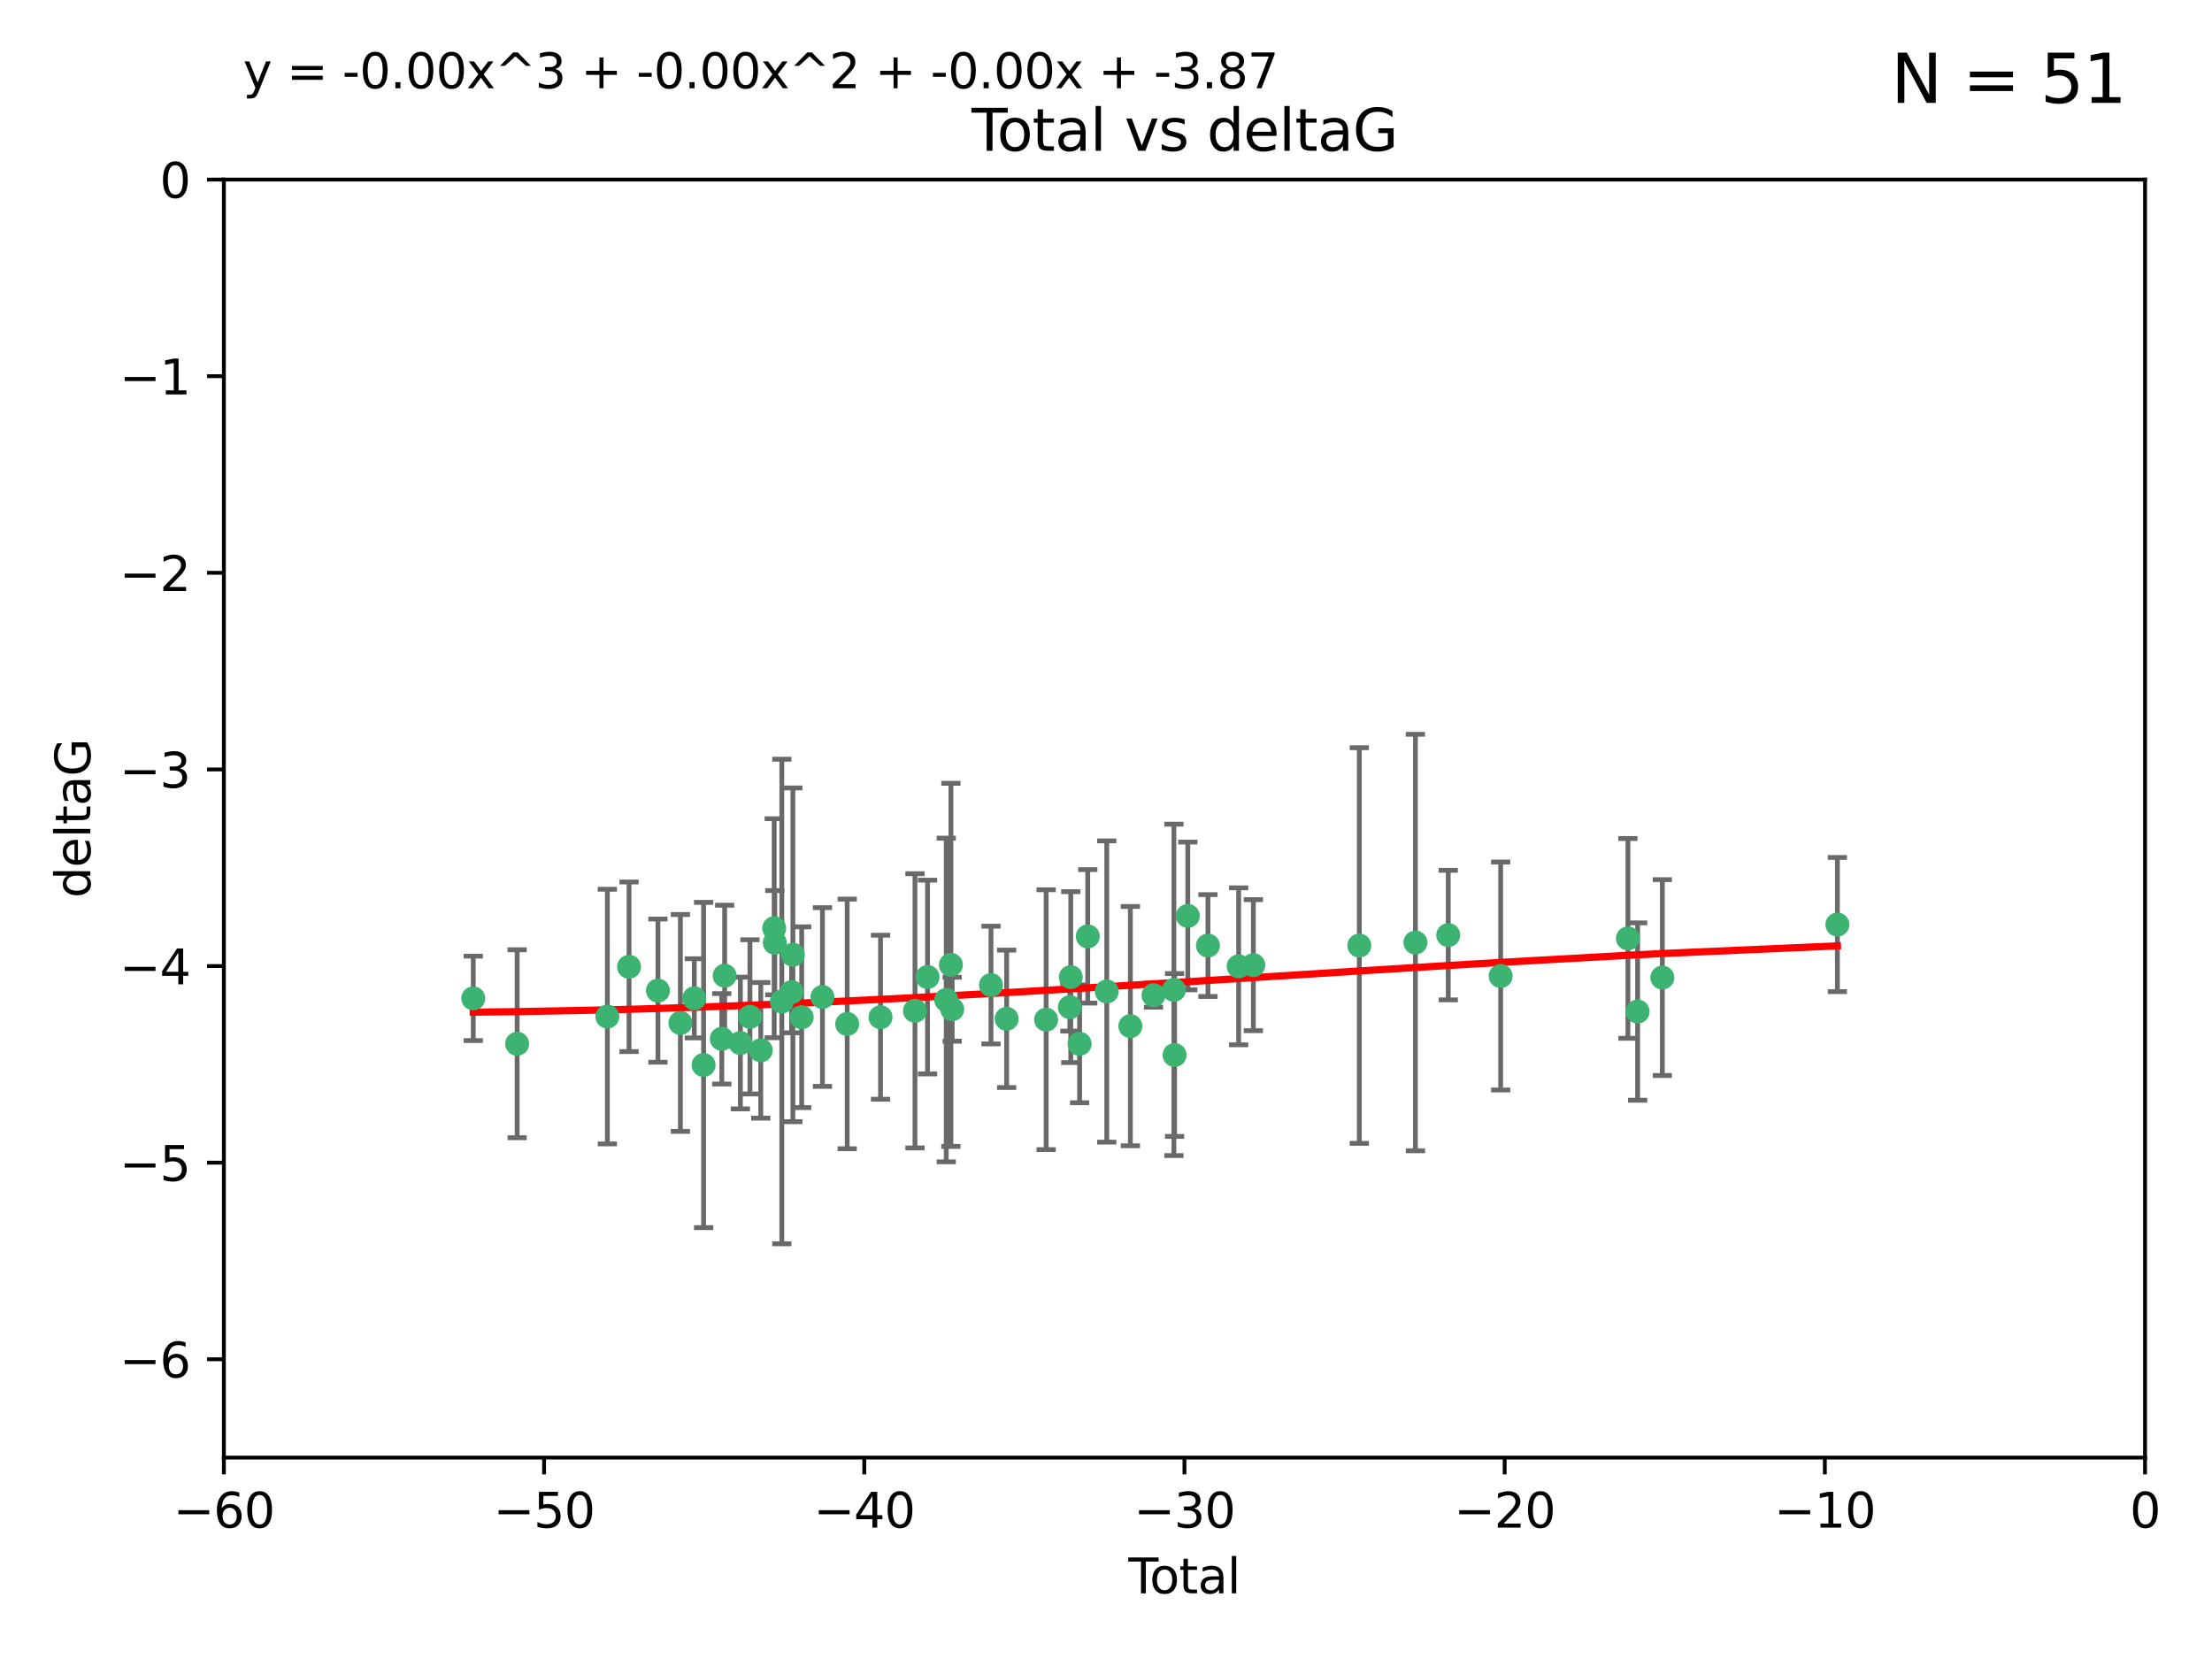 <?xml version="1.0" encoding="utf-8" standalone="no"?>
<!DOCTYPE svg PUBLIC "-//W3C//DTD SVG 1.1//EN"
  "http://www.w3.org/Graphics/SVG/1.1/DTD/svg11.dtd">
<svg xmlns:xlink="http://www.w3.org/1999/xlink" width="460.8pt" height="345.6pt" viewBox="0 0 460.8 345.6" xmlns="http://www.w3.org/2000/svg" version="1.1">
 <defs>
  <style type="text/css">*{stroke-linejoin: round; stroke-linecap: butt}</style>
 </defs>
 <g id="figure_1">
  <g id="patch_1">
   <path d="M 0 345.6 
L 460.8 345.6 
L 460.8 0 
L 0 0 
z
" style="fill: #ffffff"/>
  </g>
  <g id="axes_1">
   <g id="patch_2">
    <path d="M 46.64 303.64 
L 446.85 303.64 
L 446.85 37.411 
L 46.64 37.411 
z
" style="fill: #ffffff"/>
   </g>
   <g id="PathCollection_1">
    <defs>
     <path id="mbb5928baa1" d="M 0 1.118 
C 0.297 1.118 0.581 1 0.791 0.791 
C 1 0.581 1.118 0.297 1.118 0 
C 1.118 -0.297 1 -0.581 0.791 -0.791 
C 0.581 -1 0.297 -1.118 0 -1.118 
C -0.297 -1.118 -0.581 -1 -0.791 -0.791 
C -1 -0.581 -1.118 -0.297 -1.118 0 
C -1.118 0.297 -1 0.581 -0.791 0.791 
C -0.581 1 -0.297 1.118 0 1.118 
z
" style="stroke: #3cb371"/>
    </defs>
    <g clip-path="url(#p5422469166)">
     <use xlink:href="#mbb5928baa1" x="98.591" y="207.972" style="fill: #3cb371; stroke: #3cb371"/>
     <use xlink:href="#mbb5928baa1" x="107.728" y="217.436" style="fill: #3cb371; stroke: #3cb371"/>
     <use xlink:href="#mbb5928baa1" x="126.523" y="211.772" style="fill: #3cb371; stroke: #3cb371"/>
     <use xlink:href="#mbb5928baa1" x="131.044" y="201.399" style="fill: #3cb371; stroke: #3cb371"/>
     <use xlink:href="#mbb5928baa1" x="137.06" y="206.364" style="fill: #3cb371; stroke: #3cb371"/>
     <use xlink:href="#mbb5928baa1" x="141.738" y="213.097" style="fill: #3cb371; stroke: #3cb371"/>
     <use xlink:href="#mbb5928baa1" x="144.637" y="207.972" style="fill: #3cb371; stroke: #3cb371"/>
     <use xlink:href="#mbb5928baa1" x="146.572" y="221.858" style="fill: #3cb371; stroke: #3cb371"/>
     <use xlink:href="#mbb5928baa1" x="150.364" y="216.404" style="fill: #3cb371; stroke: #3cb371"/>
     <use xlink:href="#mbb5928baa1" x="150.961" y="203.252" style="fill: #3cb371; stroke: #3cb371"/>
     <use xlink:href="#mbb5928baa1" x="154.235" y="217.281" style="fill: #3cb371; stroke: #3cb371"/>
     <use xlink:href="#mbb5928baa1" x="156.227" y="211.828" style="fill: #3cb371; stroke: #3cb371"/>
     <use xlink:href="#mbb5928baa1" x="158.483" y="218.801" style="fill: #3cb371; stroke: #3cb371"/>
     <use xlink:href="#mbb5928baa1" x="161.279" y="193.367" style="fill: #3cb371; stroke: #3cb371"/>
     <use xlink:href="#mbb5928baa1" x="161.402" y="196.378" style="fill: #3cb371; stroke: #3cb371"/>
     <use xlink:href="#mbb5928baa1" x="162.867" y="208.632" style="fill: #3cb371; stroke: #3cb371"/>
     <use xlink:href="#mbb5928baa1" x="164.913" y="206.672" style="fill: #3cb371; stroke: #3cb371"/>
     <use xlink:href="#mbb5928baa1" x="165.174" y="198.902" style="fill: #3cb371; stroke: #3cb371"/>
     <use xlink:href="#mbb5928baa1" x="167.007" y="211.907" style="fill: #3cb371; stroke: #3cb371"/>
     <use xlink:href="#mbb5928baa1" x="171.333" y="207.693" style="fill: #3cb371; stroke: #3cb371"/>
     <use xlink:href="#mbb5928baa1" x="176.487" y="213.307" style="fill: #3cb371; stroke: #3cb371"/>
     <use xlink:href="#mbb5928baa1" x="183.43" y="211.905" style="fill: #3cb371; stroke: #3cb371"/>
     <use xlink:href="#mbb5928baa1" x="190.608" y="210.572" style="fill: #3cb371; stroke: #3cb371"/>
     <use xlink:href="#mbb5928baa1" x="193.222" y="203.534" style="fill: #3cb371; stroke: #3cb371"/>
     <use xlink:href="#mbb5928baa1" x="197.12" y="208.315" style="fill: #3cb371; stroke: #3cb371"/>
     <use xlink:href="#mbb5928baa1" x="198.092" y="200.996" style="fill: #3cb371; stroke: #3cb371"/>
     <use xlink:href="#mbb5928baa1" x="198.354" y="210.246" style="fill: #3cb371; stroke: #3cb371"/>
     <use xlink:href="#mbb5928baa1" x="206.441" y="205.208" style="fill: #3cb371; stroke: #3cb371"/>
     <use xlink:href="#mbb5928baa1" x="209.704" y="212.234" style="fill: #3cb371; stroke: #3cb371"/>
     <use xlink:href="#mbb5928baa1" x="217.928" y="212.42" style="fill: #3cb371; stroke: #3cb371"/>
     <use xlink:href="#mbb5928baa1" x="222.87" y="209.81" style="fill: #3cb371; stroke: #3cb371"/>
     <use xlink:href="#mbb5928baa1" x="223.063" y="203.551" style="fill: #3cb371; stroke: #3cb371"/>
     <use xlink:href="#mbb5928baa1" x="224.902" y="217.439" style="fill: #3cb371; stroke: #3cb371"/>
     <use xlink:href="#mbb5928baa1" x="226.599" y="195.061" style="fill: #3cb371; stroke: #3cb371"/>
     <use xlink:href="#mbb5928baa1" x="230.559" y="206.547" style="fill: #3cb371; stroke: #3cb371"/>
     <use xlink:href="#mbb5928baa1" x="235.476" y="213.762" style="fill: #3cb371; stroke: #3cb371"/>
     <use xlink:href="#mbb5928baa1" x="240.299" y="207.32" style="fill: #3cb371; stroke: #3cb371"/>
     <use xlink:href="#mbb5928baa1" x="244.547" y="206.209" style="fill: #3cb371; stroke: #3cb371"/>
     <use xlink:href="#mbb5928baa1" x="244.687" y="219.778" style="fill: #3cb371; stroke: #3cb371"/>
     <use xlink:href="#mbb5928baa1" x="247.442" y="190.805" style="fill: #3cb371; stroke: #3cb371"/>
     <use xlink:href="#mbb5928baa1" x="251.639" y="196.974" style="fill: #3cb371; stroke: #3cb371"/>
     <use xlink:href="#mbb5928baa1" x="258.034" y="201.301" style="fill: #3cb371; stroke: #3cb371"/>
     <use xlink:href="#mbb5928baa1" x="261.098" y="201.063" style="fill: #3cb371; stroke: #3cb371"/>
     <use xlink:href="#mbb5928baa1" x="283.17" y="196.973" style="fill: #3cb371; stroke: #3cb371"/>
     <use xlink:href="#mbb5928baa1" x="294.86" y="196.347" style="fill: #3cb371; stroke: #3cb371"/>
     <use xlink:href="#mbb5928baa1" x="301.697" y="194.795" style="fill: #3cb371; stroke: #3cb371"/>
     <use xlink:href="#mbb5928baa1" x="312.617" y="203.323" style="fill: #3cb371; stroke: #3cb371"/>
     <use xlink:href="#mbb5928baa1" x="339.126" y="195.485" style="fill: #3cb371; stroke: #3cb371"/>
     <use xlink:href="#mbb5928baa1" x="341.146" y="210.723" style="fill: #3cb371; stroke: #3cb371"/>
     <use xlink:href="#mbb5928baa1" x="346.294" y="203.645" style="fill: #3cb371; stroke: #3cb371"/>
     <use xlink:href="#mbb5928baa1" x="382.763" y="192.602" style="fill: #3cb371; stroke: #3cb371"/>
    </g>
   </g>
   <g id="matplotlib.axis_1">
    <g id="xtick_1">
     <g id="line2d_1">
      <defs>
       <path id="mb904e3600f" d="M 0 0 
L 0 3.5 
" style="stroke: #000000; stroke-width: 0.8"/>
      </defs>
      <g>
       <use xlink:href="#mb904e3600f" x="46.64" y="303.64" style="stroke: #000000; stroke-width: 0.8"/>
      </g>
     </g>
     <g id="text_1">
      <!-- −60 -->
      <g transform="translate(36.088 318.238)scale(0.1 -0.1)">
       <defs>
        <path id="DejaVuSans-2212" d="M 678 2272 
L 4684 2272 
L 4684 1741 
L 678 1741 
L 678 2272 
z
" transform="scale(0.016)"/>
        <path id="DejaVuSans-36" d="M 2113 2584 
Q 1688 2584 1439 2293 
Q 1191 2003 1191 1497 
Q 1191 994 1439 701 
Q 1688 409 2113 409 
Q 2538 409 2786 701 
Q 3034 994 3034 1497 
Q 3034 2003 2786 2293 
Q 2538 2584 2113 2584 
z
M 3366 4563 
L 3366 3988 
Q 3128 4100 2886 4159 
Q 2644 4219 2406 4219 
Q 1781 4219 1451 3797 
Q 1122 3375 1075 2522 
Q 1259 2794 1537 2939 
Q 1816 3084 2150 3084 
Q 2853 3084 3261 2657 
Q 3669 2231 3669 1497 
Q 3669 778 3244 343 
Q 2819 -91 2113 -91 
Q 1303 -91 875 529 
Q 447 1150 447 2328 
Q 447 3434 972 4092 
Q 1497 4750 2381 4750 
Q 2619 4750 2861 4703 
Q 3103 4656 3366 4563 
z
" transform="scale(0.016)"/>
        <path id="DejaVuSans-30" d="M 2034 4250 
Q 1547 4250 1301 3770 
Q 1056 3291 1056 2328 
Q 1056 1369 1301 889 
Q 1547 409 2034 409 
Q 2525 409 2770 889 
Q 3016 1369 3016 2328 
Q 3016 3291 2770 3770 
Q 2525 4250 2034 4250 
z
M 2034 4750 
Q 2819 4750 3233 4129 
Q 3647 3509 3647 2328 
Q 3647 1150 3233 529 
Q 2819 -91 2034 -91 
Q 1250 -91 836 529 
Q 422 1150 422 2328 
Q 422 3509 836 4129 
Q 1250 4750 2034 4750 
z
" transform="scale(0.016)"/>
       </defs>
       <use xlink:href="#DejaVuSans-2212"/>
       <use xlink:href="#DejaVuSans-36" x="83.789"/>
       <use xlink:href="#DejaVuSans-30" x="147.412"/>
      </g>
     </g>
    </g>
    <g id="xtick_2">
     <g id="line2d_2">
      <g>
       <use xlink:href="#mb904e3600f" x="113.342" y="303.64" style="stroke: #000000; stroke-width: 0.8"/>
      </g>
     </g>
     <g id="text_2">
      <!-- −50 -->
      <g transform="translate(102.789 318.238)scale(0.1 -0.1)">
       <defs>
        <path id="DejaVuSans-35" d="M 691 4666 
L 3169 4666 
L 3169 4134 
L 1269 4134 
L 1269 2991 
Q 1406 3038 1543 3061 
Q 1681 3084 1819 3084 
Q 2600 3084 3056 2656 
Q 3513 2228 3513 1497 
Q 3513 744 3044 326 
Q 2575 -91 1722 -91 
Q 1428 -91 1123 -41 
Q 819 9 494 109 
L 494 744 
Q 775 591 1075 516 
Q 1375 441 1709 441 
Q 2250 441 2565 725 
Q 2881 1009 2881 1497 
Q 2881 1984 2565 2268 
Q 2250 2553 1709 2553 
Q 1456 2553 1204 2497 
Q 953 2441 691 2322 
L 691 4666 
z
" transform="scale(0.016)"/>
       </defs>
       <use xlink:href="#DejaVuSans-2212"/>
       <use xlink:href="#DejaVuSans-35" x="83.789"/>
       <use xlink:href="#DejaVuSans-30" x="147.412"/>
      </g>
     </g>
    </g>
    <g id="xtick_3">
     <g id="line2d_3">
      <g>
       <use xlink:href="#mb904e3600f" x="180.043" y="303.64" style="stroke: #000000; stroke-width: 0.8"/>
      </g>
     </g>
     <g id="text_3">
      <!-- −40 -->
      <g transform="translate(169.491 318.238)scale(0.1 -0.1)">
       <defs>
        <path id="DejaVuSans-34" d="M 2419 4116 
L 825 1625 
L 2419 1625 
L 2419 4116 
z
M 2253 4666 
L 3047 4666 
L 3047 1625 
L 3713 1625 
L 3713 1100 
L 3047 1100 
L 3047 0 
L 2419 0 
L 2419 1100 
L 313 1100 
L 313 1709 
L 2253 4666 
z
" transform="scale(0.016)"/>
       </defs>
       <use xlink:href="#DejaVuSans-2212"/>
       <use xlink:href="#DejaVuSans-34" x="83.789"/>
       <use xlink:href="#DejaVuSans-30" x="147.412"/>
      </g>
     </g>
    </g>
    <g id="xtick_4">
     <g id="line2d_4">
      <g>
       <use xlink:href="#mb904e3600f" x="246.745" y="303.64" style="stroke: #000000; stroke-width: 0.8"/>
      </g>
     </g>
     <g id="text_4">
      <!-- −30 -->
      <g transform="translate(236.193 318.238)scale(0.1 -0.1)">
       <defs>
        <path id="DejaVuSans-33" d="M 2597 2516 
Q 3050 2419 3304 2112 
Q 3559 1806 3559 1356 
Q 3559 666 3084 287 
Q 2609 -91 1734 -91 
Q 1441 -91 1130 -33 
Q 819 25 488 141 
L 488 750 
Q 750 597 1062 519 
Q 1375 441 1716 441 
Q 2309 441 2620 675 
Q 2931 909 2931 1356 
Q 2931 1769 2642 2001 
Q 2353 2234 1838 2234 
L 1294 2234 
L 1294 2753 
L 1863 2753 
Q 2328 2753 2575 2939 
Q 2822 3125 2822 3475 
Q 2822 3834 2567 4026 
Q 2313 4219 1838 4219 
Q 1578 4219 1281 4162 
Q 984 4106 628 3988 
L 628 4550 
Q 988 4650 1302 4700 
Q 1616 4750 1894 4750 
Q 2613 4750 3031 4423 
Q 3450 4097 3450 3541 
Q 3450 3153 3228 2886 
Q 3006 2619 2597 2516 
z
" transform="scale(0.016)"/>
       </defs>
       <use xlink:href="#DejaVuSans-2212"/>
       <use xlink:href="#DejaVuSans-33" x="83.789"/>
       <use xlink:href="#DejaVuSans-30" x="147.412"/>
      </g>
     </g>
    </g>
    <g id="xtick_5">
     <g id="line2d_5">
      <g>
       <use xlink:href="#mb904e3600f" x="313.447" y="303.64" style="stroke: #000000; stroke-width: 0.8"/>
      </g>
     </g>
     <g id="text_5">
      <!-- −20 -->
      <g transform="translate(302.894 318.238)scale(0.1 -0.1)">
       <defs>
        <path id="DejaVuSans-32" d="M 1228 531 
L 3431 531 
L 3431 0 
L 469 0 
L 469 531 
Q 828 903 1448 1529 
Q 2069 2156 2228 2338 
Q 2531 2678 2651 2914 
Q 2772 3150 2772 3378 
Q 2772 3750 2511 3984 
Q 2250 4219 1831 4219 
Q 1534 4219 1204 4116 
Q 875 4013 500 3803 
L 500 4441 
Q 881 4594 1212 4672 
Q 1544 4750 1819 4750 
Q 2544 4750 2975 4387 
Q 3406 4025 3406 3419 
Q 3406 3131 3298 2873 
Q 3191 2616 2906 2266 
Q 2828 2175 2409 1742 
Q 1991 1309 1228 531 
z
" transform="scale(0.016)"/>
       </defs>
       <use xlink:href="#DejaVuSans-2212"/>
       <use xlink:href="#DejaVuSans-32" x="83.789"/>
       <use xlink:href="#DejaVuSans-30" x="147.412"/>
      </g>
     </g>
    </g>
    <g id="xtick_6">
     <g id="line2d_6">
      <g>
       <use xlink:href="#mb904e3600f" x="380.148" y="303.64" style="stroke: #000000; stroke-width: 0.8"/>
      </g>
     </g>
     <g id="text_6">
      <!-- −10 -->
      <g transform="translate(369.596 318.238)scale(0.1 -0.1)">
       <defs>
        <path id="DejaVuSans-31" d="M 794 531 
L 1825 531 
L 1825 4091 
L 703 3866 
L 703 4441 
L 1819 4666 
L 2450 4666 
L 2450 531 
L 3481 531 
L 3481 0 
L 794 0 
L 794 531 
z
" transform="scale(0.016)"/>
       </defs>
       <use xlink:href="#DejaVuSans-2212"/>
       <use xlink:href="#DejaVuSans-31" x="83.789"/>
       <use xlink:href="#DejaVuSans-30" x="147.412"/>
      </g>
     </g>
    </g>
    <g id="xtick_7">
     <g id="line2d_7">
      <g>
       <use xlink:href="#mb904e3600f" x="446.85" y="303.64" style="stroke: #000000; stroke-width: 0.8"/>
      </g>
     </g>
     <g id="text_7">
      <!-- 0 -->
      <g transform="translate(443.669 318.238)scale(0.1 -0.1)">
       <use xlink:href="#DejaVuSans-30"/>
      </g>
     </g>
    </g>
    <g id="text_8">
     <!-- Total -->
     <g transform="translate(235.068 331.917)scale(0.1 -0.1)">
      <defs>
       <path id="DejaVuSans-54" d="M -19 4666 
L 3928 4666 
L 3928 4134 
L 2272 4134 
L 2272 0 
L 1638 0 
L 1638 4134 
L -19 4134 
L -19 4666 
z
" transform="scale(0.016)"/>
       <path id="DejaVuSans-6f" d="M 1959 3097 
Q 1497 3097 1228 2736 
Q 959 2375 959 1747 
Q 959 1119 1226 758 
Q 1494 397 1959 397 
Q 2419 397 2687 759 
Q 2956 1122 2956 1747 
Q 2956 2369 2687 2733 
Q 2419 3097 1959 3097 
z
M 1959 3584 
Q 2709 3584 3137 3096 
Q 3566 2609 3566 1747 
Q 3566 888 3137 398 
Q 2709 -91 1959 -91 
Q 1206 -91 779 398 
Q 353 888 353 1747 
Q 353 2609 779 3096 
Q 1206 3584 1959 3584 
z
" transform="scale(0.016)"/>
       <path id="DejaVuSans-74" d="M 1172 4494 
L 1172 3500 
L 2356 3500 
L 2356 3053 
L 1172 3053 
L 1172 1153 
Q 1172 725 1289 603 
Q 1406 481 1766 481 
L 2356 481 
L 2356 0 
L 1766 0 
Q 1100 0 847 248 
Q 594 497 594 1153 
L 594 3053 
L 172 3053 
L 172 3500 
L 594 3500 
L 594 4494 
L 1172 4494 
z
" transform="scale(0.016)"/>
       <path id="DejaVuSans-61" d="M 2194 1759 
Q 1497 1759 1228 1600 
Q 959 1441 959 1056 
Q 959 750 1161 570 
Q 1363 391 1709 391 
Q 2188 391 2477 730 
Q 2766 1069 2766 1631 
L 2766 1759 
L 2194 1759 
z
M 3341 1997 
L 3341 0 
L 2766 0 
L 2766 531 
Q 2569 213 2275 61 
Q 1981 -91 1556 -91 
Q 1019 -91 701 211 
Q 384 513 384 1019 
Q 384 1609 779 1909 
Q 1175 2209 1959 2209 
L 2766 2209 
L 2766 2266 
Q 2766 2663 2505 2880 
Q 2244 3097 1772 3097 
Q 1472 3097 1187 3025 
Q 903 2953 641 2809 
L 641 3341 
Q 956 3463 1253 3523 
Q 1550 3584 1831 3584 
Q 2591 3584 2966 3190 
Q 3341 2797 3341 1997 
z
" transform="scale(0.016)"/>
       <path id="DejaVuSans-6c" d="M 603 4863 
L 1178 4863 
L 1178 0 
L 603 0 
L 603 4863 
z
" transform="scale(0.016)"/>
      </defs>
      <use xlink:href="#DejaVuSans-54"/>
      <use xlink:href="#DejaVuSans-6f" x="44.084"/>
      <use xlink:href="#DejaVuSans-74" x="105.266"/>
      <use xlink:href="#DejaVuSans-61" x="144.475"/>
      <use xlink:href="#DejaVuSans-6c" x="205.754"/>
     </g>
    </g>
   </g>
   <g id="matplotlib.axis_2">
    <g id="ytick_1">
     <g id="line2d_8">
      <defs>
       <path id="mc0fc27f65d" d="M 0 0 
L -3.5 0 
" style="stroke: #000000; stroke-width: 0.8"/>
      </defs>
      <g>
       <use xlink:href="#mc0fc27f65d" x="46.64" y="283.161" style="stroke: #000000; stroke-width: 0.8"/>
      </g>
     </g>
     <g id="text_9">
      <!-- −6 -->
      <g transform="translate(24.898 286.96)scale(0.1 -0.1)">
       <use xlink:href="#DejaVuSans-2212"/>
       <use xlink:href="#DejaVuSans-36" x="83.789"/>
      </g>
     </g>
    </g>
    <g id="ytick_2">
     <g id="line2d_9">
      <g>
       <use xlink:href="#mc0fc27f65d" x="46.64" y="242.203" style="stroke: #000000; stroke-width: 0.8"/>
      </g>
     </g>
     <g id="text_10">
      <!-- −5 -->
      <g transform="translate(24.898 246.002)scale(0.1 -0.1)">
       <use xlink:href="#DejaVuSans-2212"/>
       <use xlink:href="#DejaVuSans-35" x="83.789"/>
      </g>
     </g>
    </g>
    <g id="ytick_3">
     <g id="line2d_10">
      <g>
       <use xlink:href="#mc0fc27f65d" x="46.64" y="201.244" style="stroke: #000000; stroke-width: 0.8"/>
      </g>
     </g>
     <g id="text_11">
      <!-- −4 -->
      <g transform="translate(24.898 205.044)scale(0.1 -0.1)">
       <use xlink:href="#DejaVuSans-2212"/>
       <use xlink:href="#DejaVuSans-34" x="83.789"/>
      </g>
     </g>
    </g>
    <g id="ytick_4">
     <g id="line2d_11">
      <g>
       <use xlink:href="#mc0fc27f65d" x="46.64" y="160.286" style="stroke: #000000; stroke-width: 0.8"/>
      </g>
     </g>
     <g id="text_12">
      <!-- −3 -->
      <g transform="translate(24.898 164.085)scale(0.1 -0.1)">
       <use xlink:href="#DejaVuSans-2212"/>
       <use xlink:href="#DejaVuSans-33" x="83.789"/>
      </g>
     </g>
    </g>
    <g id="ytick_5">
     <g id="line2d_12">
      <g>
       <use xlink:href="#mc0fc27f65d" x="46.64" y="119.328" style="stroke: #000000; stroke-width: 0.8"/>
      </g>
     </g>
     <g id="text_13">
      <!-- −2 -->
      <g transform="translate(24.898 123.127)scale(0.1 -0.1)">
       <use xlink:href="#DejaVuSans-2212"/>
       <use xlink:href="#DejaVuSans-32" x="83.789"/>
      </g>
     </g>
    </g>
    <g id="ytick_6">
     <g id="line2d_13">
      <g>
       <use xlink:href="#mc0fc27f65d" x="46.64" y="78.369" style="stroke: #000000; stroke-width: 0.8"/>
      </g>
     </g>
     <g id="text_14">
      <!-- −1 -->
      <g transform="translate(24.898 82.169)scale(0.1 -0.1)">
       <use xlink:href="#DejaVuSans-2212"/>
       <use xlink:href="#DejaVuSans-31" x="83.789"/>
      </g>
     </g>
    </g>
    <g id="ytick_7">
     <g id="line2d_14">
      <g>
       <use xlink:href="#mc0fc27f65d" x="46.64" y="37.411" style="stroke: #000000; stroke-width: 0.8"/>
      </g>
     </g>
     <g id="text_15">
      <!-- 0 -->
      <g transform="translate(33.278 41.21)scale(0.1 -0.1)">
       <use xlink:href="#DejaVuSans-30"/>
      </g>
     </g>
    </g>
    <g id="text_16">
     <!-- deltaG -->
     <g transform="translate(18.818 187.064)rotate(-90)scale(0.1 -0.1)">
      <defs>
       <path id="DejaVuSans-64" d="M 2906 2969 
L 2906 4863 
L 3481 4863 
L 3481 0 
L 2906 0 
L 2906 525 
Q 2725 213 2448 61 
Q 2172 -91 1784 -91 
Q 1150 -91 751 415 
Q 353 922 353 1747 
Q 353 2572 751 3078 
Q 1150 3584 1784 3584 
Q 2172 3584 2448 3432 
Q 2725 3281 2906 2969 
z
M 947 1747 
Q 947 1113 1208 752 
Q 1469 391 1925 391 
Q 2381 391 2643 752 
Q 2906 1113 2906 1747 
Q 2906 2381 2643 2742 
Q 2381 3103 1925 3103 
Q 1469 3103 1208 2742 
Q 947 2381 947 1747 
z
" transform="scale(0.016)"/>
       <path id="DejaVuSans-65" d="M 3597 1894 
L 3597 1613 
L 953 1613 
Q 991 1019 1311 708 
Q 1631 397 2203 397 
Q 2534 397 2845 478 
Q 3156 559 3463 722 
L 3463 178 
Q 3153 47 2828 -22 
Q 2503 -91 2169 -91 
Q 1331 -91 842 396 
Q 353 884 353 1716 
Q 353 2575 817 3079 
Q 1281 3584 2069 3584 
Q 2775 3584 3186 3129 
Q 3597 2675 3597 1894 
z
M 3022 2063 
Q 3016 2534 2758 2815 
Q 2500 3097 2075 3097 
Q 1594 3097 1305 2825 
Q 1016 2553 972 2059 
L 3022 2063 
z
" transform="scale(0.016)"/>
       <path id="DejaVuSans-47" d="M 3809 666 
L 3809 1919 
L 2778 1919 
L 2778 2438 
L 4434 2438 
L 4434 434 
Q 4069 175 3628 42 
Q 3188 -91 2688 -91 
Q 1594 -91 976 548 
Q 359 1188 359 2328 
Q 359 3472 976 4111 
Q 1594 4750 2688 4750 
Q 3144 4750 3555 4637 
Q 3966 4525 4313 4306 
L 4313 3634 
Q 3963 3931 3569 4081 
Q 3175 4231 2741 4231 
Q 1884 4231 1454 3753 
Q 1025 3275 1025 2328 
Q 1025 1384 1454 906 
Q 1884 428 2741 428 
Q 3075 428 3337 486 
Q 3600 544 3809 666 
z
" transform="scale(0.016)"/>
      </defs>
      <use xlink:href="#DejaVuSans-64"/>
      <use xlink:href="#DejaVuSans-65" x="63.477"/>
      <use xlink:href="#DejaVuSans-6c" x="125"/>
      <use xlink:href="#DejaVuSans-74" x="152.783"/>
      <use xlink:href="#DejaVuSans-61" x="191.992"/>
      <use xlink:href="#DejaVuSans-47" x="253.271"/>
     </g>
    </g>
   </g>
   <g id="LineCollection_1">
    <path d="M 98.591 216.765 
L 98.591 199.179 
" clip-path="url(#p5422469166)" style="fill: none; stroke: #696969"/>
    <path d="M 107.728 237.01 
L 107.728 197.863 
" clip-path="url(#p5422469166)" style="fill: none; stroke: #696969"/>
    <path d="M 126.523 238.296 
L 126.523 185.249 
" clip-path="url(#p5422469166)" style="fill: none; stroke: #696969"/>
    <path d="M 131.044 219.064 
L 131.044 183.734 
" clip-path="url(#p5422469166)" style="fill: none; stroke: #696969"/>
    <path d="M 137.06 221.276 
L 137.06 191.451 
" clip-path="url(#p5422469166)" style="fill: none; stroke: #696969"/>
    <path d="M 141.738 235.683 
L 141.738 190.512 
" clip-path="url(#p5422469166)" style="fill: none; stroke: #696969"/>
    <path d="M 144.637 216.217 
L 144.637 199.726 
" clip-path="url(#p5422469166)" style="fill: none; stroke: #696969"/>
    <path d="M 146.572 255.736 
L 146.572 187.981 
" clip-path="url(#p5422469166)" style="fill: none; stroke: #696969"/>
    <path d="M 150.364 225.821 
L 150.364 206.987 
" clip-path="url(#p5422469166)" style="fill: none; stroke: #696969"/>
    <path d="M 150.961 217.932 
L 150.961 188.572 
" clip-path="url(#p5422469166)" style="fill: none; stroke: #696969"/>
    <path d="M 154.235 231.003 
L 154.235 203.56 
" clip-path="url(#p5422469166)" style="fill: none; stroke: #696969"/>
    <path d="M 156.227 227.894 
L 156.227 195.763 
" clip-path="url(#p5422469166)" style="fill: none; stroke: #696969"/>
    <path d="M 158.483 232.93 
L 158.483 204.672 
" clip-path="url(#p5422469166)" style="fill: none; stroke: #696969"/>
    <path d="M 161.279 216.18 
L 161.279 170.554 
" clip-path="url(#p5422469166)" style="fill: none; stroke: #696969"/>
    <path d="M 161.402 207.236 
L 161.402 185.52 
" clip-path="url(#p5422469166)" style="fill: none; stroke: #696969"/>
    <path d="M 162.867 259.106 
L 162.867 158.159 
" clip-path="url(#p5422469166)" style="fill: none; stroke: #696969"/>
    <path d="M 164.913 215.156 
L 164.913 198.189 
" clip-path="url(#p5422469166)" style="fill: none; stroke: #696969"/>
    <path d="M 165.174 233.67 
L 165.174 164.134 
" clip-path="url(#p5422469166)" style="fill: none; stroke: #696969"/>
    <path d="M 167.007 230.733 
L 167.007 193.081 
" clip-path="url(#p5422469166)" style="fill: none; stroke: #696969"/>
    <path d="M 171.333 226.308 
L 171.333 189.078 
" clip-path="url(#p5422469166)" style="fill: none; stroke: #696969"/>
    <path d="M 176.487 239.306 
L 176.487 187.307 
" clip-path="url(#p5422469166)" style="fill: none; stroke: #696969"/>
    <path d="M 183.43 228.987 
L 183.43 194.824 
" clip-path="url(#p5422469166)" style="fill: none; stroke: #696969"/>
    <path d="M 190.608 239.135 
L 190.608 182.008 
" clip-path="url(#p5422469166)" style="fill: none; stroke: #696969"/>
    <path d="M 193.222 223.714 
L 193.222 183.354 
" clip-path="url(#p5422469166)" style="fill: none; stroke: #696969"/>
    <path d="M 197.12 242.031 
L 197.12 174.599 
" clip-path="url(#p5422469166)" style="fill: none; stroke: #696969"/>
    <path d="M 198.092 238.819 
L 198.092 163.173 
" clip-path="url(#p5422469166)" style="fill: none; stroke: #696969"/>
    <path d="M 198.354 216.908 
L 198.354 203.585 
" clip-path="url(#p5422469166)" style="fill: none; stroke: #696969"/>
    <path d="M 206.441 217.47 
L 206.441 192.947 
" clip-path="url(#p5422469166)" style="fill: none; stroke: #696969"/>
    <path d="M 209.704 226.546 
L 209.704 197.923 
" clip-path="url(#p5422469166)" style="fill: none; stroke: #696969"/>
    <path d="M 217.928 239.485 
L 217.928 185.356 
" clip-path="url(#p5422469166)" style="fill: none; stroke: #696969"/>
    <path d="M 222.87 214.795 
L 222.87 204.824 
" clip-path="url(#p5422469166)" style="fill: none; stroke: #696969"/>
    <path d="M 223.063 221.352 
L 223.063 185.75 
" clip-path="url(#p5422469166)" style="fill: none; stroke: #696969"/>
    <path d="M 224.902 229.723 
L 224.902 205.154 
" clip-path="url(#p5422469166)" style="fill: none; stroke: #696969"/>
    <path d="M 226.599 208.964 
L 226.599 181.157 
" clip-path="url(#p5422469166)" style="fill: none; stroke: #696969"/>
    <path d="M 230.559 237.925 
L 230.559 175.169 
" clip-path="url(#p5422469166)" style="fill: none; stroke: #696969"/>
    <path d="M 235.476 238.687 
L 235.476 188.837 
" clip-path="url(#p5422469166)" style="fill: none; stroke: #696969"/>
    <path d="M 240.299 209.812 
L 240.299 204.828 
" clip-path="url(#p5422469166)" style="fill: none; stroke: #696969"/>
    <path d="M 244.547 240.727 
L 244.547 171.69 
" clip-path="url(#p5422469166)" style="fill: none; stroke: #696969"/>
    <path d="M 244.687 236.737 
L 244.687 202.819 
" clip-path="url(#p5422469166)" style="fill: none; stroke: #696969"/>
    <path d="M 247.442 206.194 
L 247.442 175.416 
" clip-path="url(#p5422469166)" style="fill: none; stroke: #696969"/>
    <path d="M 251.639 207.582 
L 251.639 186.367 
" clip-path="url(#p5422469166)" style="fill: none; stroke: #696969"/>
    <path d="M 258.034 217.65 
L 258.034 184.951 
" clip-path="url(#p5422469166)" style="fill: none; stroke: #696969"/>
    <path d="M 261.098 214.71 
L 261.098 187.416 
" clip-path="url(#p5422469166)" style="fill: none; stroke: #696969"/>
    <path d="M 283.17 238.185 
L 283.17 155.761 
" clip-path="url(#p5422469166)" style="fill: none; stroke: #696969"/>
    <path d="M 294.86 239.727 
L 294.86 152.966 
" clip-path="url(#p5422469166)" style="fill: none; stroke: #696969"/>
    <path d="M 301.697 208.286 
L 301.697 181.304 
" clip-path="url(#p5422469166)" style="fill: none; stroke: #696969"/>
    <path d="M 312.617 227.067 
L 312.617 179.579 
" clip-path="url(#p5422469166)" style="fill: none; stroke: #696969"/>
    <path d="M 339.126 216.296 
L 339.126 174.675 
" clip-path="url(#p5422469166)" style="fill: none; stroke: #696969"/>
    <path d="M 341.146 229.196 
L 341.146 192.25 
" clip-path="url(#p5422469166)" style="fill: none; stroke: #696969"/>
    <path d="M 346.294 224.047 
L 346.294 183.243 
" clip-path="url(#p5422469166)" style="fill: none; stroke: #696969"/>
    <path d="M 382.763 206.581 
L 382.763 178.623 
" clip-path="url(#p5422469166)" style="fill: none; stroke: #696969"/>
   </g>
   <g id="line2d_15">
    <defs>
     <path id="m1041d98b13" d="M 2 0 
L -2 -0 
" style="stroke: #696969"/>
    </defs>
    <g clip-path="url(#p5422469166)">
     <use xlink:href="#m1041d98b13" x="98.591" y="216.765" style="fill: #696969; stroke: #696969"/>
     <use xlink:href="#m1041d98b13" x="107.728" y="237.01" style="fill: #696969; stroke: #696969"/>
     <use xlink:href="#m1041d98b13" x="126.523" y="238.296" style="fill: #696969; stroke: #696969"/>
     <use xlink:href="#m1041d98b13" x="131.044" y="219.064" style="fill: #696969; stroke: #696969"/>
     <use xlink:href="#m1041d98b13" x="137.06" y="221.276" style="fill: #696969; stroke: #696969"/>
     <use xlink:href="#m1041d98b13" x="141.738" y="235.683" style="fill: #696969; stroke: #696969"/>
     <use xlink:href="#m1041d98b13" x="144.637" y="216.217" style="fill: #696969; stroke: #696969"/>
     <use xlink:href="#m1041d98b13" x="146.572" y="255.736" style="fill: #696969; stroke: #696969"/>
     <use xlink:href="#m1041d98b13" x="150.364" y="225.821" style="fill: #696969; stroke: #696969"/>
     <use xlink:href="#m1041d98b13" x="150.961" y="217.932" style="fill: #696969; stroke: #696969"/>
     <use xlink:href="#m1041d98b13" x="154.235" y="231.003" style="fill: #696969; stroke: #696969"/>
     <use xlink:href="#m1041d98b13" x="156.227" y="227.894" style="fill: #696969; stroke: #696969"/>
     <use xlink:href="#m1041d98b13" x="158.483" y="232.93" style="fill: #696969; stroke: #696969"/>
     <use xlink:href="#m1041d98b13" x="161.279" y="216.18" style="fill: #696969; stroke: #696969"/>
     <use xlink:href="#m1041d98b13" x="161.402" y="207.236" style="fill: #696969; stroke: #696969"/>
     <use xlink:href="#m1041d98b13" x="162.867" y="259.106" style="fill: #696969; stroke: #696969"/>
     <use xlink:href="#m1041d98b13" x="164.913" y="215.156" style="fill: #696969; stroke: #696969"/>
     <use xlink:href="#m1041d98b13" x="165.174" y="233.67" style="fill: #696969; stroke: #696969"/>
     <use xlink:href="#m1041d98b13" x="167.007" y="230.733" style="fill: #696969; stroke: #696969"/>
     <use xlink:href="#m1041d98b13" x="171.333" y="226.308" style="fill: #696969; stroke: #696969"/>
     <use xlink:href="#m1041d98b13" x="176.487" y="239.306" style="fill: #696969; stroke: #696969"/>
     <use xlink:href="#m1041d98b13" x="183.43" y="228.987" style="fill: #696969; stroke: #696969"/>
     <use xlink:href="#m1041d98b13" x="190.608" y="239.135" style="fill: #696969; stroke: #696969"/>
     <use xlink:href="#m1041d98b13" x="193.222" y="223.714" style="fill: #696969; stroke: #696969"/>
     <use xlink:href="#m1041d98b13" x="197.12" y="242.031" style="fill: #696969; stroke: #696969"/>
     <use xlink:href="#m1041d98b13" x="198.092" y="238.819" style="fill: #696969; stroke: #696969"/>
     <use xlink:href="#m1041d98b13" x="198.354" y="216.908" style="fill: #696969; stroke: #696969"/>
     <use xlink:href="#m1041d98b13" x="206.441" y="217.47" style="fill: #696969; stroke: #696969"/>
     <use xlink:href="#m1041d98b13" x="209.704" y="226.546" style="fill: #696969; stroke: #696969"/>
     <use xlink:href="#m1041d98b13" x="217.928" y="239.485" style="fill: #696969; stroke: #696969"/>
     <use xlink:href="#m1041d98b13" x="222.87" y="214.795" style="fill: #696969; stroke: #696969"/>
     <use xlink:href="#m1041d98b13" x="223.063" y="221.352" style="fill: #696969; stroke: #696969"/>
     <use xlink:href="#m1041d98b13" x="224.902" y="229.723" style="fill: #696969; stroke: #696969"/>
     <use xlink:href="#m1041d98b13" x="226.599" y="208.964" style="fill: #696969; stroke: #696969"/>
     <use xlink:href="#m1041d98b13" x="230.559" y="237.925" style="fill: #696969; stroke: #696969"/>
     <use xlink:href="#m1041d98b13" x="235.476" y="238.687" style="fill: #696969; stroke: #696969"/>
     <use xlink:href="#m1041d98b13" x="240.299" y="209.812" style="fill: #696969; stroke: #696969"/>
     <use xlink:href="#m1041d98b13" x="244.547" y="240.727" style="fill: #696969; stroke: #696969"/>
     <use xlink:href="#m1041d98b13" x="244.687" y="236.737" style="fill: #696969; stroke: #696969"/>
     <use xlink:href="#m1041d98b13" x="247.442" y="206.194" style="fill: #696969; stroke: #696969"/>
     <use xlink:href="#m1041d98b13" x="251.639" y="207.582" style="fill: #696969; stroke: #696969"/>
     <use xlink:href="#m1041d98b13" x="258.034" y="217.65" style="fill: #696969; stroke: #696969"/>
     <use xlink:href="#m1041d98b13" x="261.098" y="214.71" style="fill: #696969; stroke: #696969"/>
     <use xlink:href="#m1041d98b13" x="283.17" y="238.185" style="fill: #696969; stroke: #696969"/>
     <use xlink:href="#m1041d98b13" x="294.86" y="239.727" style="fill: #696969; stroke: #696969"/>
     <use xlink:href="#m1041d98b13" x="301.697" y="208.286" style="fill: #696969; stroke: #696969"/>
     <use xlink:href="#m1041d98b13" x="312.617" y="227.067" style="fill: #696969; stroke: #696969"/>
     <use xlink:href="#m1041d98b13" x="339.126" y="216.296" style="fill: #696969; stroke: #696969"/>
     <use xlink:href="#m1041d98b13" x="341.146" y="229.196" style="fill: #696969; stroke: #696969"/>
     <use xlink:href="#m1041d98b13" x="346.294" y="224.047" style="fill: #696969; stroke: #696969"/>
     <use xlink:href="#m1041d98b13" x="382.763" y="206.581" style="fill: #696969; stroke: #696969"/>
    </g>
   </g>
   <g id="line2d_16">
    <g clip-path="url(#p5422469166)">
     <use xlink:href="#m1041d98b13" x="98.591" y="199.179" style="fill: #696969; stroke: #696969"/>
     <use xlink:href="#m1041d98b13" x="107.728" y="197.863" style="fill: #696969; stroke: #696969"/>
     <use xlink:href="#m1041d98b13" x="126.523" y="185.249" style="fill: #696969; stroke: #696969"/>
     <use xlink:href="#m1041d98b13" x="131.044" y="183.734" style="fill: #696969; stroke: #696969"/>
     <use xlink:href="#m1041d98b13" x="137.06" y="191.451" style="fill: #696969; stroke: #696969"/>
     <use xlink:href="#m1041d98b13" x="141.738" y="190.512" style="fill: #696969; stroke: #696969"/>
     <use xlink:href="#m1041d98b13" x="144.637" y="199.726" style="fill: #696969; stroke: #696969"/>
     <use xlink:href="#m1041d98b13" x="146.572" y="187.981" style="fill: #696969; stroke: #696969"/>
     <use xlink:href="#m1041d98b13" x="150.364" y="206.987" style="fill: #696969; stroke: #696969"/>
     <use xlink:href="#m1041d98b13" x="150.961" y="188.572" style="fill: #696969; stroke: #696969"/>
     <use xlink:href="#m1041d98b13" x="154.235" y="203.56" style="fill: #696969; stroke: #696969"/>
     <use xlink:href="#m1041d98b13" x="156.227" y="195.763" style="fill: #696969; stroke: #696969"/>
     <use xlink:href="#m1041d98b13" x="158.483" y="204.672" style="fill: #696969; stroke: #696969"/>
     <use xlink:href="#m1041d98b13" x="161.279" y="170.554" style="fill: #696969; stroke: #696969"/>
     <use xlink:href="#m1041d98b13" x="161.402" y="185.52" style="fill: #696969; stroke: #696969"/>
     <use xlink:href="#m1041d98b13" x="162.867" y="158.159" style="fill: #696969; stroke: #696969"/>
     <use xlink:href="#m1041d98b13" x="164.913" y="198.189" style="fill: #696969; stroke: #696969"/>
     <use xlink:href="#m1041d98b13" x="165.174" y="164.134" style="fill: #696969; stroke: #696969"/>
     <use xlink:href="#m1041d98b13" x="167.007" y="193.081" style="fill: #696969; stroke: #696969"/>
     <use xlink:href="#m1041d98b13" x="171.333" y="189.078" style="fill: #696969; stroke: #696969"/>
     <use xlink:href="#m1041d98b13" x="176.487" y="187.307" style="fill: #696969; stroke: #696969"/>
     <use xlink:href="#m1041d98b13" x="183.43" y="194.824" style="fill: #696969; stroke: #696969"/>
     <use xlink:href="#m1041d98b13" x="190.608" y="182.008" style="fill: #696969; stroke: #696969"/>
     <use xlink:href="#m1041d98b13" x="193.222" y="183.354" style="fill: #696969; stroke: #696969"/>
     <use xlink:href="#m1041d98b13" x="197.12" y="174.599" style="fill: #696969; stroke: #696969"/>
     <use xlink:href="#m1041d98b13" x="198.092" y="163.173" style="fill: #696969; stroke: #696969"/>
     <use xlink:href="#m1041d98b13" x="198.354" y="203.585" style="fill: #696969; stroke: #696969"/>
     <use xlink:href="#m1041d98b13" x="206.441" y="192.947" style="fill: #696969; stroke: #696969"/>
     <use xlink:href="#m1041d98b13" x="209.704" y="197.923" style="fill: #696969; stroke: #696969"/>
     <use xlink:href="#m1041d98b13" x="217.928" y="185.356" style="fill: #696969; stroke: #696969"/>
     <use xlink:href="#m1041d98b13" x="222.87" y="204.824" style="fill: #696969; stroke: #696969"/>
     <use xlink:href="#m1041d98b13" x="223.063" y="185.75" style="fill: #696969; stroke: #696969"/>
     <use xlink:href="#m1041d98b13" x="224.902" y="205.154" style="fill: #696969; stroke: #696969"/>
     <use xlink:href="#m1041d98b13" x="226.599" y="181.157" style="fill: #696969; stroke: #696969"/>
     <use xlink:href="#m1041d98b13" x="230.559" y="175.169" style="fill: #696969; stroke: #696969"/>
     <use xlink:href="#m1041d98b13" x="235.476" y="188.837" style="fill: #696969; stroke: #696969"/>
     <use xlink:href="#m1041d98b13" x="240.299" y="204.828" style="fill: #696969; stroke: #696969"/>
     <use xlink:href="#m1041d98b13" x="244.547" y="171.69" style="fill: #696969; stroke: #696969"/>
     <use xlink:href="#m1041d98b13" x="244.687" y="202.819" style="fill: #696969; stroke: #696969"/>
     <use xlink:href="#m1041d98b13" x="247.442" y="175.416" style="fill: #696969; stroke: #696969"/>
     <use xlink:href="#m1041d98b13" x="251.639" y="186.367" style="fill: #696969; stroke: #696969"/>
     <use xlink:href="#m1041d98b13" x="258.034" y="184.951" style="fill: #696969; stroke: #696969"/>
     <use xlink:href="#m1041d98b13" x="261.098" y="187.416" style="fill: #696969; stroke: #696969"/>
     <use xlink:href="#m1041d98b13" x="283.17" y="155.761" style="fill: #696969; stroke: #696969"/>
     <use xlink:href="#m1041d98b13" x="294.86" y="152.966" style="fill: #696969; stroke: #696969"/>
     <use xlink:href="#m1041d98b13" x="301.697" y="181.304" style="fill: #696969; stroke: #696969"/>
     <use xlink:href="#m1041d98b13" x="312.617" y="179.579" style="fill: #696969; stroke: #696969"/>
     <use xlink:href="#m1041d98b13" x="339.126" y="174.675" style="fill: #696969; stroke: #696969"/>
     <use xlink:href="#m1041d98b13" x="341.146" y="192.25" style="fill: #696969; stroke: #696969"/>
     <use xlink:href="#m1041d98b13" x="346.294" y="183.243" style="fill: #696969; stroke: #696969"/>
     <use xlink:href="#m1041d98b13" x="382.763" y="178.623" style="fill: #696969; stroke: #696969"/>
    </g>
   </g>
   <g id="line2d_17">
    <path d="M 98.591 210.85 
L 107.728 210.746 
L 126.523 210.374 
L 131.044 210.255 
L 137.06 210.079 
L 141.738 209.931 
L 144.637 209.833 
L 146.572 209.766 
L 150.364 209.629 
L 150.961 209.607 
L 154.235 209.482 
L 156.227 209.404 
L 158.483 209.314 
L 161.279 209.199 
L 161.402 209.194 
L 162.867 209.132 
L 164.913 209.045 
L 165.174 209.034 
L 167.007 208.954 
L 171.333 208.76 
L 176.487 208.521 
L 183.43 208.183 
L 190.608 207.818 
L 193.222 207.682 
L 197.12 207.474 
L 198.092 207.422 
L 198.354 207.407 
L 206.441 206.962 
L 209.704 206.778 
L 217.928 206.303 
L 222.87 206.012 
L 223.063 206.001 
L 224.902 205.891 
L 226.599 205.789 
L 230.559 205.551 
L 235.476 205.252 
L 240.299 204.955 
L 244.547 204.692 
L 244.687 204.684 
L 247.442 204.512 
L 251.639 204.25 
L 258.034 203.849 
L 261.098 203.657 
L 283.17 202.271 
L 294.86 201.548 
L 301.697 201.132 
L 312.617 200.481 
L 339.126 199.003 
L 341.146 198.897 
L 346.294 198.635 
L 382.763 197.042 
" clip-path="url(#p5422469166)" style="fill: none; stroke: #ff0000; stroke-width: 1.5; stroke-linecap: square"/>
   </g>
   <g id="line2d_18">
    <defs>
     <path id="m9377b015c7" d="M 0 2 
C 0.53 2 1.039 1.789 1.414 1.414 
C 1.789 1.039 2 0.53 2 0 
C 2 -0.53 1.789 -1.039 1.414 -1.414 
C 1.039 -1.789 0.53 -2 0 -2 
C -0.53 -2 -1.039 -1.789 -1.414 -1.414 
C -1.789 -1.039 -2 -0.53 -2 0 
C -2 0.53 -1.789 1.039 -1.414 1.414 
C -1.039 1.789 -0.53 2 0 2 
z
" style="stroke: #3cb371"/>
    </defs>
    <g clip-path="url(#p5422469166)">
     <use xlink:href="#m9377b015c7" x="98.591" y="207.972" style="fill: #3cb371; stroke: #3cb371"/>
     <use xlink:href="#m9377b015c7" x="107.728" y="217.436" style="fill: #3cb371; stroke: #3cb371"/>
     <use xlink:href="#m9377b015c7" x="126.523" y="211.772" style="fill: #3cb371; stroke: #3cb371"/>
     <use xlink:href="#m9377b015c7" x="131.044" y="201.399" style="fill: #3cb371; stroke: #3cb371"/>
     <use xlink:href="#m9377b015c7" x="137.06" y="206.364" style="fill: #3cb371; stroke: #3cb371"/>
     <use xlink:href="#m9377b015c7" x="141.738" y="213.097" style="fill: #3cb371; stroke: #3cb371"/>
     <use xlink:href="#m9377b015c7" x="144.637" y="207.972" style="fill: #3cb371; stroke: #3cb371"/>
     <use xlink:href="#m9377b015c7" x="146.572" y="221.858" style="fill: #3cb371; stroke: #3cb371"/>
     <use xlink:href="#m9377b015c7" x="150.364" y="216.404" style="fill: #3cb371; stroke: #3cb371"/>
     <use xlink:href="#m9377b015c7" x="150.961" y="203.252" style="fill: #3cb371; stroke: #3cb371"/>
     <use xlink:href="#m9377b015c7" x="154.235" y="217.281" style="fill: #3cb371; stroke: #3cb371"/>
     <use xlink:href="#m9377b015c7" x="156.227" y="211.828" style="fill: #3cb371; stroke: #3cb371"/>
     <use xlink:href="#m9377b015c7" x="158.483" y="218.801" style="fill: #3cb371; stroke: #3cb371"/>
     <use xlink:href="#m9377b015c7" x="161.279" y="193.367" style="fill: #3cb371; stroke: #3cb371"/>
     <use xlink:href="#m9377b015c7" x="161.402" y="196.378" style="fill: #3cb371; stroke: #3cb371"/>
     <use xlink:href="#m9377b015c7" x="162.867" y="208.632" style="fill: #3cb371; stroke: #3cb371"/>
     <use xlink:href="#m9377b015c7" x="164.913" y="206.672" style="fill: #3cb371; stroke: #3cb371"/>
     <use xlink:href="#m9377b015c7" x="165.174" y="198.902" style="fill: #3cb371; stroke: #3cb371"/>
     <use xlink:href="#m9377b015c7" x="167.007" y="211.907" style="fill: #3cb371; stroke: #3cb371"/>
     <use xlink:href="#m9377b015c7" x="171.333" y="207.693" style="fill: #3cb371; stroke: #3cb371"/>
     <use xlink:href="#m9377b015c7" x="176.487" y="213.307" style="fill: #3cb371; stroke: #3cb371"/>
     <use xlink:href="#m9377b015c7" x="183.43" y="211.905" style="fill: #3cb371; stroke: #3cb371"/>
     <use xlink:href="#m9377b015c7" x="190.608" y="210.572" style="fill: #3cb371; stroke: #3cb371"/>
     <use xlink:href="#m9377b015c7" x="193.222" y="203.534" style="fill: #3cb371; stroke: #3cb371"/>
     <use xlink:href="#m9377b015c7" x="197.12" y="208.315" style="fill: #3cb371; stroke: #3cb371"/>
     <use xlink:href="#m9377b015c7" x="198.092" y="200.996" style="fill: #3cb371; stroke: #3cb371"/>
     <use xlink:href="#m9377b015c7" x="198.354" y="210.246" style="fill: #3cb371; stroke: #3cb371"/>
     <use xlink:href="#m9377b015c7" x="206.441" y="205.208" style="fill: #3cb371; stroke: #3cb371"/>
     <use xlink:href="#m9377b015c7" x="209.704" y="212.234" style="fill: #3cb371; stroke: #3cb371"/>
     <use xlink:href="#m9377b015c7" x="217.928" y="212.42" style="fill: #3cb371; stroke: #3cb371"/>
     <use xlink:href="#m9377b015c7" x="222.87" y="209.81" style="fill: #3cb371; stroke: #3cb371"/>
     <use xlink:href="#m9377b015c7" x="223.063" y="203.551" style="fill: #3cb371; stroke: #3cb371"/>
     <use xlink:href="#m9377b015c7" x="224.902" y="217.439" style="fill: #3cb371; stroke: #3cb371"/>
     <use xlink:href="#m9377b015c7" x="226.599" y="195.061" style="fill: #3cb371; stroke: #3cb371"/>
     <use xlink:href="#m9377b015c7" x="230.559" y="206.547" style="fill: #3cb371; stroke: #3cb371"/>
     <use xlink:href="#m9377b015c7" x="235.476" y="213.762" style="fill: #3cb371; stroke: #3cb371"/>
     <use xlink:href="#m9377b015c7" x="240.299" y="207.32" style="fill: #3cb371; stroke: #3cb371"/>
     <use xlink:href="#m9377b015c7" x="244.547" y="206.209" style="fill: #3cb371; stroke: #3cb371"/>
     <use xlink:href="#m9377b015c7" x="244.687" y="219.778" style="fill: #3cb371; stroke: #3cb371"/>
     <use xlink:href="#m9377b015c7" x="247.442" y="190.805" style="fill: #3cb371; stroke: #3cb371"/>
     <use xlink:href="#m9377b015c7" x="251.639" y="196.974" style="fill: #3cb371; stroke: #3cb371"/>
     <use xlink:href="#m9377b015c7" x="258.034" y="201.301" style="fill: #3cb371; stroke: #3cb371"/>
     <use xlink:href="#m9377b015c7" x="261.098" y="201.063" style="fill: #3cb371; stroke: #3cb371"/>
     <use xlink:href="#m9377b015c7" x="283.17" y="196.973" style="fill: #3cb371; stroke: #3cb371"/>
     <use xlink:href="#m9377b015c7" x="294.86" y="196.347" style="fill: #3cb371; stroke: #3cb371"/>
     <use xlink:href="#m9377b015c7" x="301.697" y="194.795" style="fill: #3cb371; stroke: #3cb371"/>
     <use xlink:href="#m9377b015c7" x="312.617" y="203.323" style="fill: #3cb371; stroke: #3cb371"/>
     <use xlink:href="#m9377b015c7" x="339.126" y="195.485" style="fill: #3cb371; stroke: #3cb371"/>
     <use xlink:href="#m9377b015c7" x="341.146" y="210.723" style="fill: #3cb371; stroke: #3cb371"/>
     <use xlink:href="#m9377b015c7" x="346.294" y="203.645" style="fill: #3cb371; stroke: #3cb371"/>
     <use xlink:href="#m9377b015c7" x="382.763" y="192.602" style="fill: #3cb371; stroke: #3cb371"/>
    </g>
   </g>
   <g id="patch_3">
    <path d="M 46.64 303.64 
L 46.64 37.411 
" style="fill: none; stroke: #000000; stroke-width: 0.8; stroke-linejoin: miter; stroke-linecap: square"/>
   </g>
   <g id="patch_4">
    <path d="M 446.85 303.64 
L 446.85 37.411 
" style="fill: none; stroke: #000000; stroke-width: 0.8; stroke-linejoin: miter; stroke-linecap: square"/>
   </g>
   <g id="patch_5">
    <path d="M 46.64 303.64 
L 446.85 303.64 
" style="fill: none; stroke: #000000; stroke-width: 0.8; stroke-linejoin: miter; stroke-linecap: square"/>
   </g>
   <g id="patch_6">
    <path d="M 46.64 37.411 
L 446.85 37.411 
" style="fill: none; stroke: #000000; stroke-width: 0.8; stroke-linejoin: miter; stroke-linecap: square"/>
   </g>
   <g id="text_17">
    <!-- N = 51 -->
    <g transform="translate(393.929 21.426)scale(0.14 -0.14)">
     <defs>
      <path id="DejaVuSans-4e" d="M 628 4666 
L 1478 4666 
L 3547 763 
L 3547 4666 
L 4159 4666 
L 4159 0 
L 3309 0 
L 1241 3903 
L 1241 0 
L 628 0 
L 628 4666 
z
" transform="scale(0.016)"/>
      <path id="DejaVuSans-20" transform="scale(0.016)"/>
      <path id="DejaVuSans-3d" d="M 678 2906 
L 4684 2906 
L 4684 2381 
L 678 2381 
L 678 2906 
z
M 678 1631 
L 4684 1631 
L 4684 1100 
L 678 1100 
L 678 1631 
z
" transform="scale(0.016)"/>
     </defs>
     <use xlink:href="#DejaVuSans-4e"/>
     <use xlink:href="#DejaVuSans-20" x="74.805"/>
     <use xlink:href="#DejaVuSans-3d" x="106.592"/>
     <use xlink:href="#DejaVuSans-20" x="190.381"/>
     <use xlink:href="#DejaVuSans-35" x="222.168"/>
     <use xlink:href="#DejaVuSans-31" x="285.791"/>
    </g>
   </g>
   <g id="text_18">
    <!-- y = -0.00x^3 + -0.00x^2 + -0.00x + -3.87 -->
    <g transform="translate(50.642 18.387)scale(0.1 -0.1)">
     <defs>
      <path id="DejaVuSans-79" d="M 2059 -325 
Q 1816 -950 1584 -1140 
Q 1353 -1331 966 -1331 
L 506 -1331 
L 506 -850 
L 844 -850 
Q 1081 -850 1212 -737 
Q 1344 -625 1503 -206 
L 1606 56 
L 191 3500 
L 800 3500 
L 1894 763 
L 2988 3500 
L 3597 3500 
L 2059 -325 
z
" transform="scale(0.016)"/>
      <path id="DejaVuSans-2d" d="M 313 2009 
L 1997 2009 
L 1997 1497 
L 313 1497 
L 313 2009 
z
" transform="scale(0.016)"/>
      <path id="DejaVuSans-2e" d="M 684 794 
L 1344 794 
L 1344 0 
L 684 0 
L 684 794 
z
" transform="scale(0.016)"/>
      <path id="DejaVuSans-78" d="M 3513 3500 
L 2247 1797 
L 3578 0 
L 2900 0 
L 1881 1375 
L 863 0 
L 184 0 
L 1544 1831 
L 300 3500 
L 978 3500 
L 1906 2253 
L 2834 3500 
L 3513 3500 
z
" transform="scale(0.016)"/>
      <path id="DejaVuSans-5e" d="M 2988 4666 
L 4684 2925 
L 4056 2925 
L 2681 4159 
L 1306 2925 
L 678 2925 
L 2375 4666 
L 2988 4666 
z
" transform="scale(0.016)"/>
      <path id="DejaVuSans-2b" d="M 2944 4013 
L 2944 2272 
L 4684 2272 
L 4684 1741 
L 2944 1741 
L 2944 0 
L 2419 0 
L 2419 1741 
L 678 1741 
L 678 2272 
L 2419 2272 
L 2419 4013 
L 2944 4013 
z
" transform="scale(0.016)"/>
      <path id="DejaVuSans-38" d="M 2034 2216 
Q 1584 2216 1326 1975 
Q 1069 1734 1069 1313 
Q 1069 891 1326 650 
Q 1584 409 2034 409 
Q 2484 409 2743 651 
Q 3003 894 3003 1313 
Q 3003 1734 2745 1975 
Q 2488 2216 2034 2216 
z
M 1403 2484 
Q 997 2584 770 2862 
Q 544 3141 544 3541 
Q 544 4100 942 4425 
Q 1341 4750 2034 4750 
Q 2731 4750 3128 4425 
Q 3525 4100 3525 3541 
Q 3525 3141 3298 2862 
Q 3072 2584 2669 2484 
Q 3125 2378 3379 2068 
Q 3634 1759 3634 1313 
Q 3634 634 3220 271 
Q 2806 -91 2034 -91 
Q 1263 -91 848 271 
Q 434 634 434 1313 
Q 434 1759 690 2068 
Q 947 2378 1403 2484 
z
M 1172 3481 
Q 1172 3119 1398 2916 
Q 1625 2713 2034 2713 
Q 2441 2713 2670 2916 
Q 2900 3119 2900 3481 
Q 2900 3844 2670 4047 
Q 2441 4250 2034 4250 
Q 1625 4250 1398 4047 
Q 1172 3844 1172 3481 
z
" transform="scale(0.016)"/>
      <path id="DejaVuSans-37" d="M 525 4666 
L 3525 4666 
L 3525 4397 
L 1831 0 
L 1172 0 
L 2766 4134 
L 525 4134 
L 525 4666 
z
" transform="scale(0.016)"/>
     </defs>
     <use xlink:href="#DejaVuSans-79"/>
     <use xlink:href="#DejaVuSans-20" x="59.18"/>
     <use xlink:href="#DejaVuSans-3d" x="90.967"/>
     <use xlink:href="#DejaVuSans-20" x="174.756"/>
     <use xlink:href="#DejaVuSans-2d" x="206.543"/>
     <use xlink:href="#DejaVuSans-30" x="242.627"/>
     <use xlink:href="#DejaVuSans-2e" x="306.25"/>
     <use xlink:href="#DejaVuSans-30" x="338.037"/>
     <use xlink:href="#DejaVuSans-30" x="401.66"/>
     <use xlink:href="#DejaVuSans-78" x="465.283"/>
     <use xlink:href="#DejaVuSans-5e" x="524.463"/>
     <use xlink:href="#DejaVuSans-33" x="608.252"/>
     <use xlink:href="#DejaVuSans-20" x="671.875"/>
     <use xlink:href="#DejaVuSans-2b" x="703.662"/>
     <use xlink:href="#DejaVuSans-20" x="787.451"/>
     <use xlink:href="#DejaVuSans-2d" x="819.238"/>
     <use xlink:href="#DejaVuSans-30" x="855.322"/>
     <use xlink:href="#DejaVuSans-2e" x="918.945"/>
     <use xlink:href="#DejaVuSans-30" x="950.732"/>
     <use xlink:href="#DejaVuSans-30" x="1014.355"/>
     <use xlink:href="#DejaVuSans-78" x="1077.979"/>
     <use xlink:href="#DejaVuSans-5e" x="1137.158"/>
     <use xlink:href="#DejaVuSans-32" x="1220.947"/>
     <use xlink:href="#DejaVuSans-20" x="1284.57"/>
     <use xlink:href="#DejaVuSans-2b" x="1316.357"/>
     <use xlink:href="#DejaVuSans-20" x="1400.146"/>
     <use xlink:href="#DejaVuSans-2d" x="1431.934"/>
     <use xlink:href="#DejaVuSans-30" x="1468.018"/>
     <use xlink:href="#DejaVuSans-2e" x="1531.641"/>
     <use xlink:href="#DejaVuSans-30" x="1563.428"/>
     <use xlink:href="#DejaVuSans-30" x="1627.051"/>
     <use xlink:href="#DejaVuSans-78" x="1690.674"/>
     <use xlink:href="#DejaVuSans-20" x="1749.854"/>
     <use xlink:href="#DejaVuSans-2b" x="1781.641"/>
     <use xlink:href="#DejaVuSans-20" x="1865.43"/>
     <use xlink:href="#DejaVuSans-2d" x="1897.217"/>
     <use xlink:href="#DejaVuSans-33" x="1933.301"/>
     <use xlink:href="#DejaVuSans-2e" x="1996.924"/>
     <use xlink:href="#DejaVuSans-38" x="2028.711"/>
     <use xlink:href="#DejaVuSans-37" x="2092.334"/>
    </g>
   </g>
   <g id="text_19">
    <!-- Total vs deltaG -->
    <g transform="translate(202.397 31.411)scale(0.12 -0.12)">
     <defs>
      <path id="DejaVuSans-76" d="M 191 3500 
L 800 3500 
L 1894 563 
L 2988 3500 
L 3597 3500 
L 2284 0 
L 1503 0 
L 191 3500 
z
" transform="scale(0.016)"/>
      <path id="DejaVuSans-73" d="M 2834 3397 
L 2834 2853 
Q 2591 2978 2328 3040 
Q 2066 3103 1784 3103 
Q 1356 3103 1142 2972 
Q 928 2841 928 2578 
Q 928 2378 1081 2264 
Q 1234 2150 1697 2047 
L 1894 2003 
Q 2506 1872 2764 1633 
Q 3022 1394 3022 966 
Q 3022 478 2636 193 
Q 2250 -91 1575 -91 
Q 1294 -91 989 -36 
Q 684 19 347 128 
L 347 722 
Q 666 556 975 473 
Q 1284 391 1588 391 
Q 1994 391 2212 530 
Q 2431 669 2431 922 
Q 2431 1156 2273 1281 
Q 2116 1406 1581 1522 
L 1381 1569 
Q 847 1681 609 1914 
Q 372 2147 372 2553 
Q 372 3047 722 3315 
Q 1072 3584 1716 3584 
Q 2034 3584 2315 3537 
Q 2597 3491 2834 3397 
z
" transform="scale(0.016)"/>
     </defs>
     <use xlink:href="#DejaVuSans-54"/>
     <use xlink:href="#DejaVuSans-6f" x="44.084"/>
     <use xlink:href="#DejaVuSans-74" x="105.266"/>
     <use xlink:href="#DejaVuSans-61" x="144.475"/>
     <use xlink:href="#DejaVuSans-6c" x="205.754"/>
     <use xlink:href="#DejaVuSans-20" x="233.537"/>
     <use xlink:href="#DejaVuSans-76" x="265.324"/>
     <use xlink:href="#DejaVuSans-73" x="324.504"/>
     <use xlink:href="#DejaVuSans-20" x="376.604"/>
     <use xlink:href="#DejaVuSans-64" x="408.391"/>
     <use xlink:href="#DejaVuSans-65" x="471.867"/>
     <use xlink:href="#DejaVuSans-6c" x="533.391"/>
     <use xlink:href="#DejaVuSans-74" x="561.174"/>
     <use xlink:href="#DejaVuSans-61" x="600.383"/>
     <use xlink:href="#DejaVuSans-47" x="661.662"/>
    </g>
   </g>
  </g>
 </g>
 <defs>
  <clipPath id="p5422469166">
   <rect x="46.64" y="37.411" width="400.21" height="266.229"/>
  </clipPath>
 </defs>
</svg>
